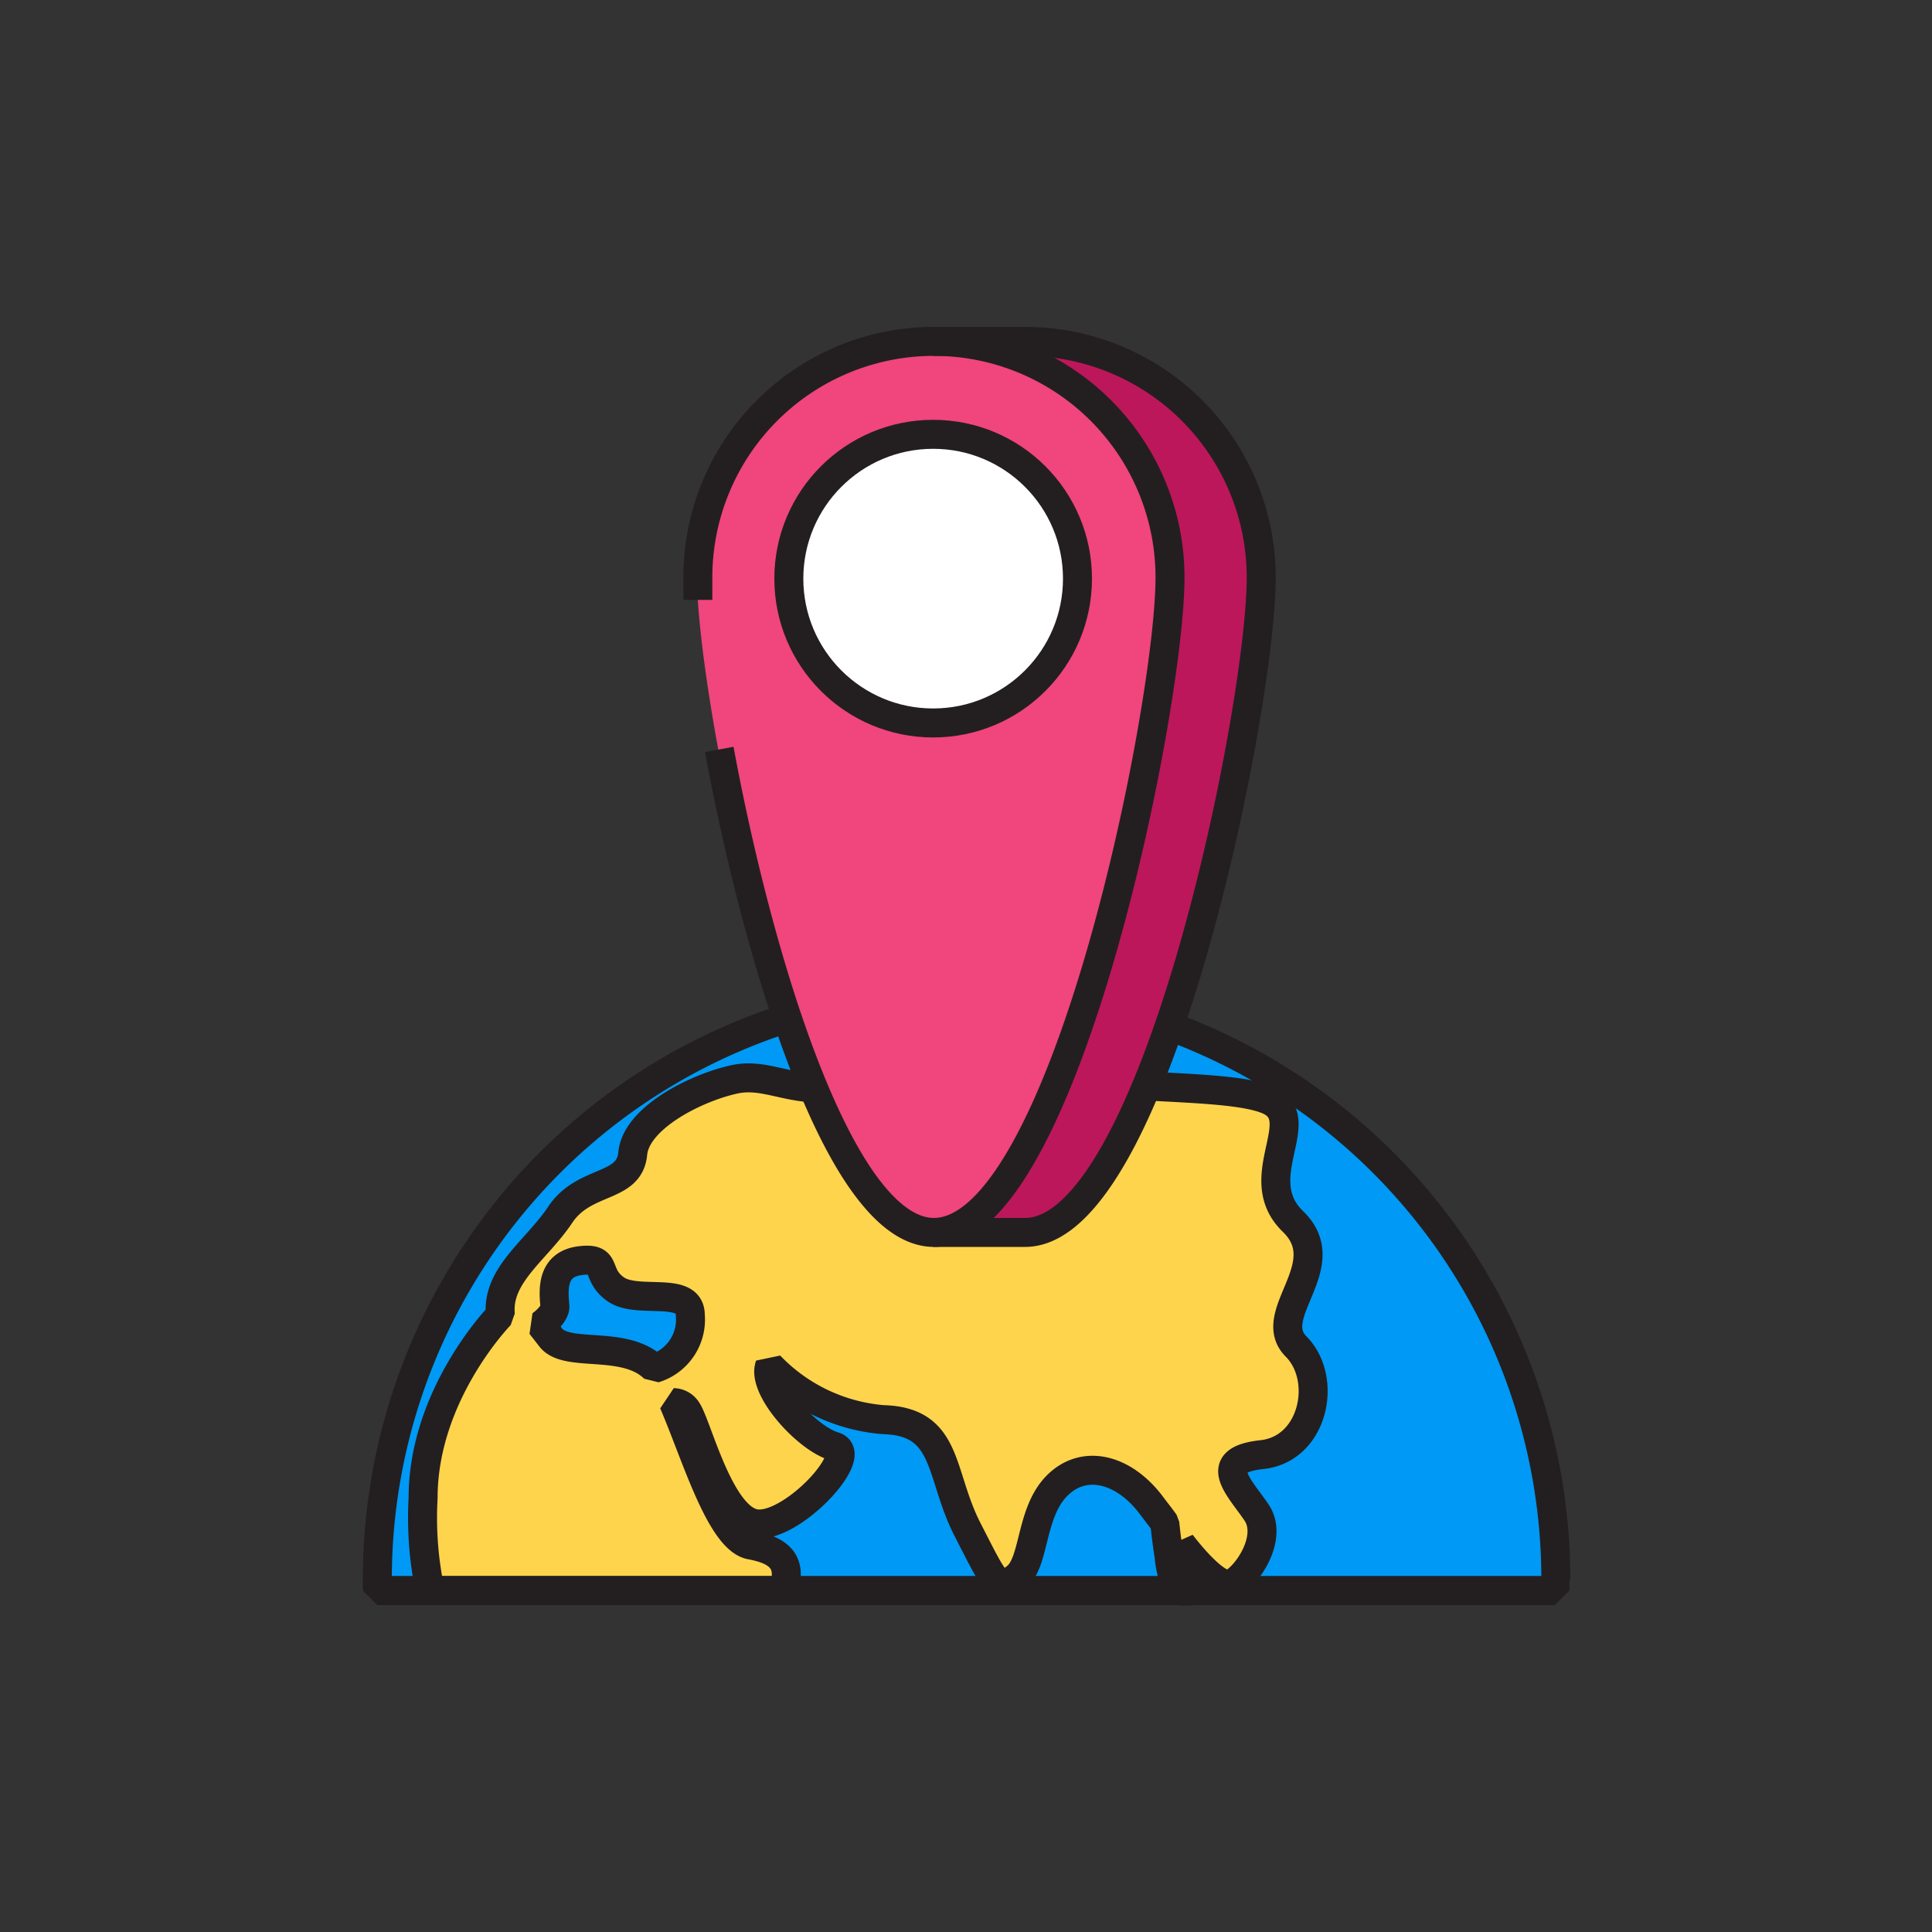 <svg xmlns="http://www.w3.org/2000/svg" viewBox="0 0 100 100" width="500" height="500" class="illustration"><rect x="0" y="0" width="100" height="100" fill="#333333" stroke="none"/><defs><style>.cls-1{fill:#0099f5;}.cls-1,.cls-2,.cls-3,.cls-4,.cls-6,.cls-7{stroke:#231f20;stroke-width:1.5px;}.cls-1,.cls-2,.cls-3{stroke-linejoin:bevel;}.cls-2{fill:#ffd44d;}.cls-3,.cls-6{fill:none;}.cls-4{fill:#bc175a;}.cls-4,.cls-6,.cls-7{stroke-miterlimit:10;}.cls-5{fill:#f0457d;}.cls-7{fill:#fff;}</style></defs><g id="Layer_2" data-name="Layer 2"><path class="cls-1" d="M80.48,81.75c0,.2,0,.39,0,.58H19.53c0-.19,0-.38,0-.58a30.48,30.48,0,0,1,61,0Z"></path><path class="cls-2" d="M67.08,69.69c-1.65-1.66,2.19-4.2-.16-6.47s1-5.35-1.32-6.3-9.45-.35-12.86-1.67-4.38-.34-7.87.71S40,55.43,38,55.87s-5.08,2-5.25,3.84S30.25,61,29,62.87s-3.3,3.12-3.1,5.19h0c-.09.09-4,4.14-4,9.47a18.3,18.3,0,0,0,.36,4.79H40.55c.45-1.41-.12-2.06-1.69-2.35s-2.84-4.69-4-7.37a.84.84,0,0,1,.7.4c.53.79,1.66,5.51,3.5,5.86s5.52-3.59,4.11-4-3.76-3-3.33-4.18a9.15,9.15,0,0,0,5.87,2.8c3.41.09,2.89,2.8,4.37,5.69s1.58,3.24,2.54,2.45.7-3.33,2.1-4.73,3.47-.87,4.9,1.06c.21.28.45.58.67.89,0,0,.08.83.22,1.69a4.79,4.79,0,0,0,.51,1.82h.7c-.44-.54-.5-.65-.5-1.2,0-.32,0-.8-.08-1.25,1,1.29,2.07,2.32,2.59,2.08.79-.36,2.19-2.38,1.31-3.69s-2.41-2.71.28-3S68.75,71.36,67.08,69.69ZM33.87,70.83c-1.53-1.52-4.57-.51-5.38-1.62L28,68.58c.43-.31.76-.72.72-1-.08-.84-.17-2.15,1.32-2.33s.7.7,1.84,1.49,3.85-.22,3.85,1.33A2.64,2.64,0,0,1,33.87,70.83Z"></path><polyline class="cls-3" points="80.47 82.33 61.75 82.33 61.05 82.33 40.55 82.33 22.34 82.33 19.53 82.33"></polyline><path class="cls-4" d="M46,54.26C42.88,45.75,40.84,34,40.84,29.89a12.22,12.22,0,0,1,24.44,0c0,6.75-5.47,33.9-12.22,33.9H48.3"></path><path class="cls-5" d="M60.52,29.89c0,6.75-5.47,33.9-12.22,33.9S36.08,36.64,36.08,29.89a12.22,12.22,0,0,1,24.44,0Z"></path><path class="cls-6" d="M36.12,31.05c0-.43,0-.82,0-1.16a12.22,12.22,0,0,1,24.44,0c0,6.75-5.47,33.9-12.22,33.9-4.93,0-9.18-14.52-11.11-25"></path><circle class="cls-7" cx="48.3" cy="29.95" r="7.47"></circle><line class="cls-6" x1="53.06" y1="17.67" x2="48.3" y2="17.67"></line></g></svg>
